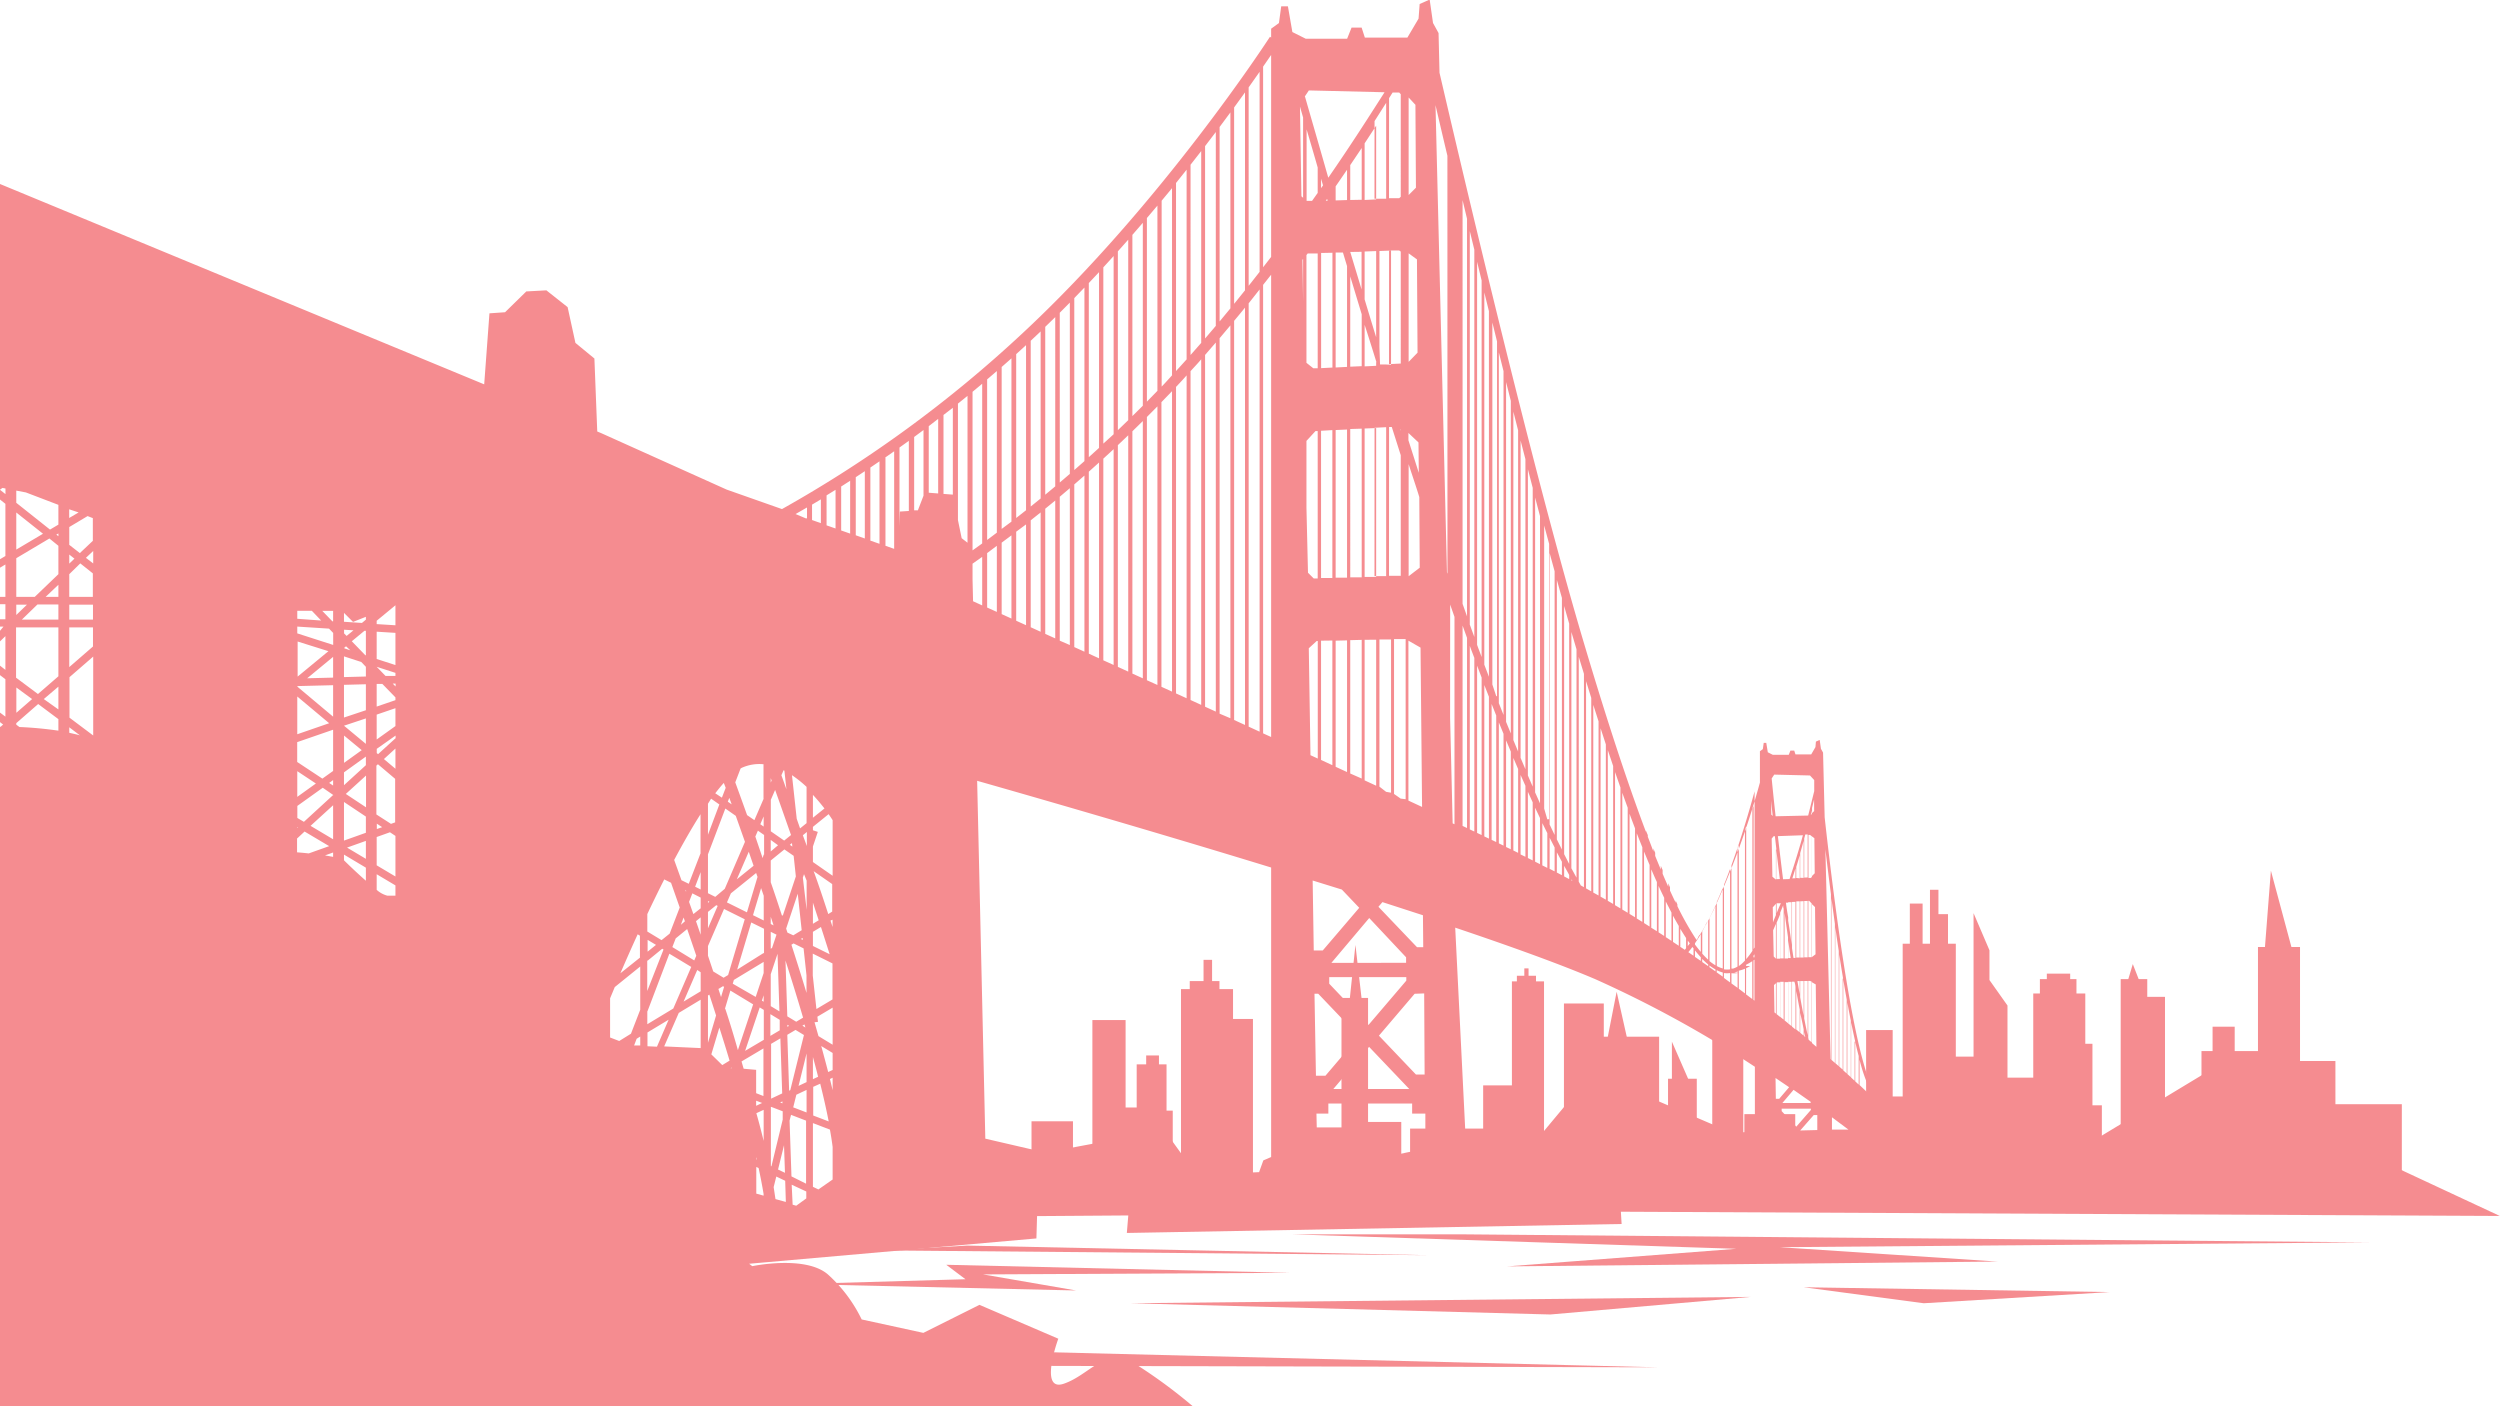 <svg id="Graphics" xmlns="http://www.w3.org/2000/svg" viewBox="0 0 342.53 192.64"><defs><style>.cls-1{fill:#f58c90;}</style></defs><title>bridge2</title><rect class="cls-1" x="260.69" y="129.3" width="7.28" height="28.06"/><rect class="cls-1" x="270.7" y="138.1" width="3.79" height="14.1"/><rect class="cls-1" x="278.58" y="136.12" width="7.13" height="25.02"/><rect class="cls-1" x="292.38" y="136.58" width="4.25" height="22.75"/><rect class="cls-1" x="301.63" y="144.01" width="9.25" height="8.64"/><rect class="cls-1" x="309.37" y="129.75" width="5.76" height="27.75"/><rect class="cls-1" x="303.15" y="140.67" width="3.03" height="7.73"/><rect class="cls-1" x="290.56" y="134.15" width="3.64" height="22.6"/><rect class="cls-1" x="279.49" y="134.15" width="5.01" height="5"/><rect class="cls-1" x="273.88" y="147.65" width="4.85" height="5.91"/><rect class="cls-1" x="284.95" y="151.44" width="3.03" height="5.76"/><rect class="cls-1" x="312.4" y="145.37" width="7.58" height="9.86"/><rect class="cls-1" x="317.1" y="151.29" width="11.98" height="10.62"/><rect class="cls-1" x="264.78" y="144.77" width="7.13" height="12.74"/><rect class="cls-1" x="255.07" y="150.23" width="7.28" height="8.64"/><rect class="cls-1" x="255.68" y="141.13" width="3.64" height="15.01"/><rect class="cls-1" x="239" y="152.65" width="6.97" height="7.58"/><rect class="cls-1" x="234.6" y="142.34" width="4.25" height="17.59"/><rect class="cls-1" x="228.54" y="147.8" width="3.94" height="7.73"/><rect class="cls-1" x="218.83" y="142.04" width="8.49" height="12.59"/><rect class="cls-1" x="214.28" y="137.49" width="5.46" height="18.81"/><rect class="cls-1" x="207.15" y="134.46" width="4.4" height="27.75"/><rect class="cls-1" x="203.21" y="148.71" width="5.31" height="13.95"/><rect class="cls-1" x="187.29" y="153.72" width="4.7" height="8.04"/><rect class="cls-1" x="193.2" y="154.63" width="11.07" height="6.98"/><rect class="cls-1" x="183.8" y="136.73" width="3.64" height="23.96"/><rect class="cls-1" x="176.82" y="154.47" width="7.28" height="7.58"/><rect class="cls-1" x="167.27" y="139.61" width="4.4" height="24.87"/><rect class="cls-1" x="161.81" y="135.52" width="7.13" height="27.15"/><rect class="cls-1" x="155.74" y="145.83" width="4.09" height="11.68"/><rect class="cls-1" x="149.67" y="139.76" width="4.55" height="19.87"/><rect class="cls-1" x="152.86" y="151.74" width="4.1" height="6.52"/><polygon class="cls-1" points="314.19 130.64 311.14 119.29 310.27 130.49 314.19 130.64"/><polygon class="cls-1" points="293.24 134.71 292.22 132.09 291.35 135 293.24 134.71"/><polygon class="cls-1" points="270.4 145.77 270.4 125.11 272.58 130.2 272.58 134.28 275.05 137.77 275.05 148.39 270.4 145.77"/><polygon class="cls-1" points="223.1 143.01 221.5 135.88 219.9 144.03 223.1 143.01"/><polygon class="cls-1" points="229.07 154.06 229.07 142.72 231.55 148.39 229.07 154.06"/><polygon class="cls-1" points="184.84 137.77 185.71 129.47 186.73 138.35 184.84 137.77"/><rect class="cls-1" x="207.83" y="133.69" width="2.62" height="2.62"/><rect class="cls-1" x="208.85" y="132.68" width="0.58" height="1.89"/><rect class="cls-1" x="163.01" y="134.42" width="4.07" height="2.33"/><rect class="cls-1" x="164.9" y="131.51" width="1.17" height="4.51"/><rect class="cls-1" x="157.04" y="144.61" width="1.75" height="2.04"/><rect class="cls-1" x="158.06" y="152.17" width="2.62" height="5.68"/><rect class="cls-1" x="141.33" y="153.63" width="5.68" height="5.82"/><rect class="cls-1" x="280.44" y="133.4" width="3.2" height="1.6"/><rect class="cls-1" x="282.62" y="143.01" width="4.07" height="11.49"/><rect class="cls-1" x="265.01" y="125.25" width="1.89" height="7.42"/><rect class="cls-1" x="261.67" y="123.8" width="1.75" height="8.15"/><rect class="cls-1" x="264.43" y="121.91" width="1.16" height="10.04"/><polygon class="cls-1" points="200.57 169.12 324.63 170.22 243.82 170.88 273.69 172.85 206.5 173.51 237.9 171.1 177.07 169.12 200.57 169.12"/><polygon class="cls-1" points="132.5 170.66 195.74 171.98 120.86 171.32 132.5 170.66"/><polygon class="cls-1" points="109.23 175.93 147.43 176.81 134.69 174.61 176.85 174.39 129.65 173.29 132.28 175.27 109.23 175.93"/><polygon class="cls-1" points="239.87 177.69 154.9 178.56 212.42 180.1 239.87 177.69"/><polygon class="cls-1" points="289.06 177.03 247.12 176.37 263.58 178.56 289.06 177.03"/><polygon class="cls-1" points="227.13 187.34 138.87 185.15 137.99 187.13 227.13 187.34"/><path class="cls-1" d="M145,188.64L134.2,184l-7.69,3.84L118.06,186a20,20,0,0,0-4.61-6.15c-3.07-2.69-10.38-1.15-10.38-1.15l-0.43-.33L142,174.9l0.09-3.06,12.5-.09-0.2,2.4,67.79-1.23-0.1-1.68,120.42,0.58L317.17,160l-15-7.77L287.66,161l-6.21-4.14-4.14-2.07-13.46,3.1-4,.95c-1-1-2.11-2.15-3.38-3.37,0.06-.14.1-0.24,0.11-0.27a3.27,3.27,0,0,0,.63.81c1.45,1.26,2.75,1.74,3.88,1.44a3.65,3.65,0,0,0,2.18-2.26l-0.35-.12a3.33,3.33,0,0,1-1.93,2c-1,.27-2.19-0.18-3.54-1.36-3.16-2.75-6.16-26.82-7.45-38.51l-0.22-8.87-0.29-.52-0.17-1.21-0.52.23-0.06.75-0.58,1H246l-0.17-.52h-0.52l-0.23.58H242.9l-0.69-.35L242,107h-0.35l-0.12.86-0.4.29v4.29A113.49,113.49,0,0,1,234.74,130l-0.05.09h0c-0.27.54-.54,1.07-0.81,1.58v-0.1l-0.21.38V132c-0.27.48-.54,0.93-0.8,1.36v-0.08l-0.22.36v0.06l-0.2.31a40.56,40.56,0,0,1-2.63-4.64v-0.23l-0.23-.54v0.3c-0.26-.53-0.52-1.09-0.78-1.66v-0.45l-0.24-.56v0.48q-0.38-.85-0.77-1.77v-0.51l-0.25-.58v0.51q-0.38-.91-0.77-1.87v-0.43l-0.25-.59v0.4q-0.37-1-.76-2v-0.23l-0.26-.61v0.16q-3.76-10-8.28-25.15c-7.36-24.53-17.72-69.06-20-78.85l-0.13-5.44-0.76-1.38-0.46-3.21-1.37.61-0.15,2-1.53,2.6H187L186.56,9h-1.38l-0.61,1.53h-5.66l-1.84-.92-0.61-3.52h-0.92l-0.31,2.29-1.07.77v1.21l-0.16-.1c-0.15.23-14.86,22.93-34,40.71a170.34,170.34,0,0,1-32.86,24l-7.58-2.67-17.2-7.74-0.53-.22-0.39-10-2.6-2.14-1.07-4.9L74.86,45l-2.75.15L69.2,48l-2.14.15-0.72,9.73L0,30.43V72.31l0.34-.24,0.41,0.08v0.77L0,72.33v1.33l0.74,0.59V81.4L0,81.84V83l0.74-.44V87H0v1H0.74v2.07H0v1H0.48L0,91.65V93.1l0.74-.72V97L0,96.42v1.3l0.74,0.56v5.13L0,102.85v1.31l0.43,0.33-0.35.31H0v93.08H163.41a70,70,0,0,0-8.45-6.15c-3.46-1.92-5.77,1.92-9.22,3.08S145,188.64,145,188.64ZM51.63,118.07l0.73,0.48-0.73.26v-0.74ZM47.14,106l2.42,2-2.42,1.74V106Zm0-12,0.27-.23L48,94.32l-0.82-.27V94Zm0-2.5,1.29,0.08-0.94.77L47.14,92V91.48Zm-6.41,28.58,1-.93,3.37,2-2.8,1c-0.52-.06-1.06-0.11-1.6-0.15v-1.92Zm0-1.55,0.09,0.05-0.09.08v-0.14Zm0-7.65,2.55,1.69-2.55,1.83v-3.51Zm0-10.23,4.37,3.66-4.37,1.51v-5.17Zm0-7.55L45,94.44l-4.22,3.48V93.07ZM9.49,104.87l1.46,1.1c-0.46-.13-1-0.24-1.46-0.35v-0.75Zm0-23.67,0.71,0.56-0.71.68V81.2ZM2.23,99.41L4.4,101l-2.16,1.88V99.41Zm0-11.34H3.69L2.23,89.48V88.07Zm0-12.63,3.66,2.91L2.23,80.52V75.44ZM8,77.1l-1.15.68L2.23,74.11V72.44l1.32,0.25L8,74.39v2.7Zm0,1.59-0.28-.22L8,78.31v0.38Zm0,5.2L4.76,87H2.23v-5.3L6.77,79,8,80v3.87ZM8,87H6.25L8,85.34V87Zm0,3.11H3l2.13-2.07H8v2.07Zm0,7.77-2.8,2.43-3-2.24V91.18H8v6.73Zm0,4.54L6,101l2-1.7v3.16Zm0,2.91a52,52,0,0,0-5.34-.5l-0.43-.32V104.3l3-2.62L8,103.75v1.61Zm2.77-29.9-1.29.76V75Zm2,3.84L10.94,81,9.49,79.87V77.43L12,75.93l0.72,0.28V79.3Zm0,3.15-1-.77,1-.94v1.7Zm0,4.58H9.49V83.89L11,82.41l1.72,1.37V87Zm0,3.11H9.49V88.07h3.25v2.07Zm0,3.66L9.49,96.62V91.18h3.25V93.8Zm0,12.22-3.25-2.44V98l3.25-2.82V106ZM44,90.24L40.73,90V88.91h2Zm1.64,0.11h-0.1l-1.38-1.43h1.48v1.44Zm0,3.23L40.73,92V91.07l4.35,0.28,0.57,0.59v1.64Zm0,4.48-3.55.09,3.55-2.93v2.84Zm0,5.35-4.92-4.13,0.07-.06,4.85-.12v4.31Zm0,7.44-1.47,1.05-3.45-2.28V106.9l4.92-1.7v5.64Zm0,2-0.54-.36,0.54-.39v0.75Zm0,1.3-4,3.67-0.9-.53v-1.65l3.48-2.49,1.45,1v0.05Zm0,6.06-3.09-1.84,3.09-2.82v4.66Zm0,2.41-1.11-.2,1.11-.4v0.6Zm4.49-32.5-0.54.45-2.46-.16V89.19l1.24,1.24,1.76-.7v0.41Zm0,4.88-0.07,0-1.86-1.92,1.73-1.43h0.2V95Zm0,2.91-3,.08V95.15l2.37,0.77,0.63,0.66v1.36Zm0,4.62-3,1V99.05l3-.08v3.58Zm0,4.61-3-2.49,3-1v3.51Zm0,2.92-3,2.74v-1.76l3-2.16v1.18Zm0,5.76L47.38,114l2.77-2.52v4.35Zm0,3.5-3,1.07V115.1l3,2v2.26Zm0,3.57-2.58-1.54,2.58-.92v2.46Zm0,3c-1.27-1.11-2.54-2.34-3-2.8v-0.78l3,1.79v1.79Zm4.05-35-2.57-.16V90.27l2.57-2.12v2.74Zm0,5.45-2.57-.83V91.77l2.57,0.16v4.41Zm0,1.49-1.36,0-1.21-1.25h0l2.57,0.83v0.39Zm0,1.43-0.37-.38H54.2v0.39Zm0,1.89-2.57.88v-3.1l0.78,0,1.79,1.84v0.39Zm0,3.55-2.57,1.84v-3.41l2.57-.88v2.45Zm0,1.68-2.38,2.17-0.18-.15v-0.58L54.2,106v0.4Zm0,4.17-1.58-1.33,1.58-1.44v2.77Zm0,7.33-0.61.22-2-1.29v-6.69l0.21-.19,2.36,2v6Zm0,7.43-2.57-1.53v-3.88l1.82-.65,0.75,0.5v5.55Zm0,2.63-1.1,0a3.52,3.52,0,0,1-1.47-.8V125l2.57,1.53V128ZM251.93,151.3l-0.47-.42V132.28c0.15,1.07.31,2.15,0.47,3.23V151.3Zm0.6-12h-0.06v12.47l-0.47-.42V136C252.17,137.12,252.35,138.23,252.53,139.32Zm0.49,13-0.47-.43V139.43c0.15,0.92.31,1.84,0.47,2.73v10.13Zm1.71-2.12a21.86,21.86,0,0,0,1.82,5.05l-0.34-.11,0,0.12-1.43-1.36v-3.7Zm-0.54-2.22c0.15,0.68.31,1.33,0.47,1.94v3.92l-0.47-.44v-5.42Zm-0.54-2.54q0.27,1.32.54,2.52H254.1v5.36l-0.47-.44V145.4Zm-0.07,7.38-0.47-.43v-9.79q0.23,1.27.47,2.47v7.75ZM251,158.3l2.26,1.69H251Zm-0.07-30c0.15,1.15.31,2.31,0.47,3.49v19.06l-0.47-.42V128.26Zm-0.83-6.72c0.23,1.92.48,4,.76,6.15v22.63l-0.05-.05Zm-1.52-8c-0.25,1-.53,2.18-0.84,3.38l-4.46.1c-0.26-2.34-.44-4.16-0.54-5.18l0.35-.53,4.9,0.12,0.58,0.63v1.47Zm-5.16,23v-4.94c0.16-.37.32-0.75,0.47-1.13v6.06H243.4Zm0.07,3.23h0.4v4.74l-0.47-.38v-4.28Zm-0.07-9.38v-1.45l0,0,0.58,0C243.8,129.4,243.6,129.89,243.4,130.38Zm1.09,6.12v-6.27q0.23,1.68.47,3.36v2.9h-0.47Zm0.47,3.22v5.64l-0.47-.38v-5.25H245Zm-0.27-10.87H245v2C244.87,130.17,244.77,129.5,244.69,128.85Zm-0.41-3.21c-0.26-2.1-.5-4.1-0.71-5.91l3.43-.12c-0.55,2-1.17,4-1.83,6Zm3.95-5.88v5.56l-0.14.14-0.33,0v-5.89H248Zm-0.15-2.93,0.15-.6v0.46ZM248.22,129v7.37l0,0h-0.45v-7.73h0.1Zm0,10.72v8.31l-0.41-.35-0.06-.29v-7.77H248Zm-0.14,16.62h-3.87l1.53-1.8,2.34,1.64v0.16Zm-0.41-27.68v7.73h-0.47v-7.72Zm-0.47-3.2v-5.35l0.15-.56h0.32v5.89Zm0.47,14.16v7.43q-0.24-1.1-.47-2.28v-5.14h0.47Zm-0.33,7.68-0.14-.12v-0.55Zm-0.22-18.61v7.72h-0.47v-7.7Zm-0.47-3.2V122.1q0.24-.85.47-1.68v5.08Zm0.47,14.14v4.76c-0.16-.82-0.32-1.66-0.47-2.53v-2.22h0.47Zm0,6.64v0.84l-0.47-.39V144C246.82,144.78,247,145.56,247.13,146.31Zm-0.54-17.56v7.7h-0.47v-7.69Zm-0.47-3.2V124h0q0.25-.81.48-1.61v3.17Zm0.47,14.13v1.79c-0.1-.59-0.21-1.18-0.31-1.79h0.31Zm0,3.91v3.11l-0.47-.39V141C246.27,141.87,246.43,142.75,246.59,143.59ZM246,128.78v7.69h-0.27c-0.07-.44-0.13-0.88-0.2-1.32V128.8Zm-0.43-3.21q0.22-.69.43-1.38v1.36Zm0.43,15v5.7l-0.47-.39v-6.16h0.32C245.95,140,246,140.27,246,140.55Zm-1-4.06V134.1c0.12,0.8.23,1.59,0.35,2.39H245Zm0.47,3.22v6.09l-0.47-.38v-5.7h0.47ZM245,131.37v-2.54l0.47,0v5.84C245.34,133.55,245.18,132.46,245,131.37Zm-0.62,13.55-0.47-.38v-4.8h0.47v5.19Zm-0.47-8.41v-6.25c0.14-.34.27-0.68,0.41-1,0,0.15,0,.31.06,0.46v6.81h-0.47Zm-0.54-10.83V121.6c0.15,1.29.31,2.65,0.49,4.06Zm5.19-9.33-0.29.27v-0.7l0.28-1.16Zm0.08,8.52-0.38.38v-5.43l0.33,0.24Zm0.11,11.1-0.49.37V129.1l0.42,0.4Zm0.12,12.68-0.61-.52V139.8l0.52,0.3Zm-2.22,11.46L248.5,158l0.49,0,0,2.05Zm-0.54-.52-2-2.13v-0.34h4v0.18ZM243.35,158h0.19l2.1,2.2-2.25.1Zm-0.08-5.08,1.86,1.26-1.36,1.59h-0.46Zm-0.21-12.74,0.26-.24v4.15l-0.2-.16Zm-0.12-7.5c0.13-.28.25-0.59,0.38-0.88v4.77h0l-0.3-.3Zm-0.05-3.15,0.43-.47v1.54c-0.13.32-.27,0.64-0.4,1Zm-0.15-9.41,0.27-.33h0.17l0.21,1.84h-0.07v4.11h0l-0.48-.4Zm-0.08-5.18,0.22,2.07-0.19-.17ZM201,89.67l-0.61-1.72V32.64L201,35.19V89.67Zm0,29-0.61-.29V90.93L201,92.61v26.06Zm1-26.18-0.62-1.69V36.88L202,39.43V92.49Zm0,26.66-0.62-.29V93.71l0.18,0.49L202,95.36v23.79Zm1-23.91-0.52-1.39-0.1-.28V41.09l0.62,2.56v51.6Zm0,24.39-0.62-.29V96.42l0.62,1.63v21.58Zm1-21.69-0.63-1.65v-51l0.63,2.56V97.94Zm0,22.18-0.63-.3V99.08l0.63,1.6v19.43Zm1-19.53L204.47,99V49.4L205.11,52v48.62Zm0,20-0.63-.3V101.67l0.63,1.58V120.6Zm1-17.42-0.64-1.61V53.5l0.64,2.57v47.11Zm0,17.91-0.64-.31V104.2l0.64,1.56v15.33Zm1-15.37-0.65-1.59V57.57l0.65,2.57v45.58Zm0,15.87-0.65-.31V106.66l0.65,1.54v13.38Zm1-13.39-0.65-1.57v-45l0.65,2.56v44Zm0,13.88-0.65-.32V109.07l0.65,1.51v11.5Zm1-11.46-0.66-1.55V65.58l0.66,2.55v42.48Zm0,12-0.66-.32V111.4l0.66,1.48v9.69Zm1-9.61-0.66-1.53V69.51l0.66,2.55V113Zm0,10.11-0.66-.33v-9.08l0.66,1.45v8Zm1-7.83-0.67-1.49V73.39l0.67,2.54v39.31Zm0,8.34-0.67-.34v-7.39l0.67,1.41v6.32Zm1-6.14L211.57,116V77.22l0.68,2.52v37.72Zm0,6.65-0.68-.34V118l0.68,1.37v4.75Zm1-4.52-0.68-1.42V81l0.68,2.49v36.11Zm0,5-0.68-.35V120l0.68,1.33v3.26Zm1-3-0.69-1.38V84.68l0.69,2.46v34.51Zm0,3.52-0.69-.36V122l0.69,1.29v1.87Zm1-1.54-0.69-1.34v-34l0.69,2.42v32.91Zm0,2.08-0.69-.37v-1.45l0.69,1.24v0.57Zm1-.21-0.7-1.28V91.81l0.7,2.37V125.5Zm-0.55.46-0.15-.08V125.7Zm1.57,0.85-0.42-.23-0.29-.52V95.22l0.71,2.32v29.26Zm1,0.57-0.71-.4V98.55l0.71,2.29v26.54Zm1,0.57-0.72-.4V101.8l0.72,2.25V128Zm1,0.57-0.72-.41V105l0.72,2.21v21.34Zm1,0.59-0.73-.43V108l0.73,2.17v18.9Zm1,0.61-0.74-.44V111l0.74,2.12v16.57Zm1,0.6-0.74-.44v-16c0.25,0.7.5,1.39,0.74,2.05v14.34Zm1,0.61-0.75-.45V116.72c0.25,0.68.5,1.34,0.75,2v12.23Zm1,0.64-0.76-.47V119.39c0.25,0.65.51,1.3,0.76,1.92v10.27Zm1,0.64-0.76-.48v-9.79l0.76,1.83v8.44Zm1,0.64-0.77-.48v-8c0.26,0.6.51,1.18,0.77,1.74v6.75Zm1,0.65-0.77-.5v-6.36c0.26,0.57.52,1.11,0.77,1.63v5.22Zm1,0.67-0.78-.51v-4.89c0.26,0.53.52,1,.78,1.53v3.87Zm1,0.67-0.79-.52v-3.59q0.4,0.73.79,1.4v2.71Zm1,0.34-0.17.22-0.62-.41v-2.47c0.27,0.45.53,0.86,0.79,1.26v1.4Zm0.51-.66c-0.09.13-.19,0.24-0.28,0.37V134.1Zm0.51,1.69-0.71-.49c0.19-.23.37-0.46,0.56-0.71l0.15,0.19v1Zm1-.53c-0.27-.31-0.53-0.65-0.8-1v-0.18c0.27-.4.54-0.82,0.8-1.26v2.46Zm0,1.24-0.8-.55v-0.89q0.41,0.51.8,0.94v0.5Zm1-.17a10.52,10.52,0,0,1-.81-0.83v-3.06c0.27-.47.55-1,0.81-1.47v5.36Zm0,0.88-0.81-.56v-0.42a10.15,10.15,0,0,0,.81.75v0.23Zm1-.11a6,6,0,0,1-.82-0.58V131c0.28-.55.55-1.13,0.82-1.71v8.24Zm0,0.83-0.82-.58v-0.22a6.16,6.16,0,0,0,.82.53v0.26Zm1-.4a3.76,3.76,0,0,1-.82-0.33v-8.78c0.28-.63.56-1.27,0.82-1.92v11Zm0,1.12-0.82-.58v-0.3a4,4,0,0,0,.82.31v0.58Zm1-1a2.76,2.76,0,0,1-.83,0V126.43c0.29-.71.56-1.43,0.83-2.15V138Zm0,1.79-0.83-.61v-0.67a3,3,0,0,0,.83,0v1.24Zm3.36-4.77-0.13.2V115.61l-0.17.49V135.5a11.19,11.19,0,0,1-.85,1.13V118.46l-0.17.45v17.92a5.08,5.08,0,0,1-.84.75V121l-0.18.43v16.22a2.5,2.5,0,0,1-.62.28l-0.21,0V123.77c1.37-3.78,2.46-7.53,3.17-10.13V135Zm-2.82,3.45a2.66,2.66,0,0,0,.49-0.19v2.26l-0.84-.61v-1.4A2.93,2.93,0,0,0,238.28,138.5Zm1.51-.93v3.76l-0.84-.64v-2.48A4.58,4.58,0,0,0,239.79,137.57Zm1-1.18v5.71l-0.85-.64V137.4A9.26,9.26,0,0,0,240.81,136.39Zm0.3,5.93-0.13-.1v-6.07l0.13-.18v6.34Zm-41-10c7.78,2.62,14.53,5.07,19.05,7a155.16,155.16,0,0,1,22,12.06v8.9l-3.14.14-14.49-6.21s-1.55-5.18-3.11-3.62-13.46,16-13.46,16l-3.32-.74-0.05-1.77L202,163.13l-1.22-2.6Zm-0.7-44.29,0.6,1.71v28.41l-0.25-.12-0.35-14.44V88.07Zm0-59.7,0.6,2.54V86.78L199.4,85V28.37Zm-2-8.71c0.45,1.94,1,4.29,1.63,6.94V83.83l-0.07-.2Zm-6.77,12.83-1.59,0V21.81l1.59-2.5V32.49Zm0,22.71-0.83,0L189,52.76V39.61l1.59-.06V55.2Zm0,29-1.59,0V63.83l1.59-.08V84.23Zm0,29.55L189,113V92.83l1.59,0v21Zm2-81.52-0.21.19-1.39,0V18.67l0.48-.77,0.91,0,0.21,0.23V32.26Zm0,22.84-1.6.08V39.54l1.39,0,0.21,0.15V55.1Zm0,9.19-0.06-.2,0.06,0.06v0.14Zm0,19.89-1.6,0V63.72l0.37,0,1.23,3.87v16.6Zm0,30.53L191,114V92.78l1.54,0,0.05,0v21.94ZM194,30.94l-1,1V18.58l0.93,1Zm0.22,22.6L193,54.8V39.93l1.14,0.83ZM194.39,70c-0.47-1.48-.95-3-1.42-4.46v-1l1.38,1.3Zm0.13,13L193,84.17h0V68.81c0.48,1.51,1,3,1.46,4.51Zm0.32,32.78-1.87-.87V93l1.66,0.95ZM195,135l-0.85,0-5.29-5.54,0.55-.64,5.55,1.8Zm-6.45-95.38V51.43q-0.81-2.63-1.58-5.19V39.68Zm-1.58-7V24.86l1.58-2.42V32.54Zm1.58,22.25v0.47l-1.58.08v-5.7Q187.78,52.22,188.58,54.82Zm0,9V84.27l-1.58,0V63.93Zm0,29v20l-1.58-.73V92.88Zm4.1,43.51v0.76H182.42L187.6,131Zm-6.1-96.66v5.16L185,39.74ZM185,32.62V27.84l1.57-2.34v7.09Zm1.57,15.66v7.11l-1.57.07V43.09Zm0,15.67V84.32l-1.57,0V64Zm0,28.94v19L185,111.2V92.93Zm0.93,52.76L182.12,140v-0.9h10.56v0.48Zm0.08,3,5.51,5.78H182.68Zm7.61,3.79H194l-5.07-5.32,4.89-5.74,1.31-.05Zm-14.82,5.36H182v-1.38h11.48v1.38h1.81l0,2.6-1.22,2.45-3.66.76-1.31-.19-1.76-1.17-2,.61h0l-1.71-.25-2.27.85L180.44,161Zm-0.27-16.43,0.51,0,5.58,5.85-4.59,5.39H180.3Zm-0.25-15.51,4,1.24,2.38,2.5-5,5.85H180Zm4.71-84.18V55.49l-1.56.08V39.82l1,0Zm-1.56-9V30.75c0.54-.77,1.05-1.53,1.56-2.27v4.15Zm1.56,31.39V84.37l-1.56,0V64.14Zm0,28.89V111l-1.56-.72V93Zm-2-53.11V55.58l-1.55.08V39.88Zm0-8.43v0Zm-0.91,1.3,0.18-.25,0.07,0.25h-0.25ZM181,31V29.7l0.27,0.92Zm1.55,33.15V84.41l-1.55,0V64.24Zm0,28.83v17.08l-1.55-.72V93Zm-3.23,1.06,1.09-1h0.14v16.11l-1-.46ZM179,65.63l1.24-1.35,0.3,0v20.2H180l-0.79-.79L179,74.8V65.63Zm0-25.47,0.17-.21,1.37,0V55.68l-0.6,0L179,54.93V40.16Zm0-17.28c0.47,1.61,1,3.38,1.54,5.29v3.48l-0.77,1.09-0.75,0,0,0V22.88Zm-0.24-4.42,0.57-.85,10.37,0.25c-2,3.13-4.57,7.18-7.71,11.71C180.73,25.13,179.62,21.33,178.8,18.46Zm-0.31,22.36,0.09-.11v5.8Zm-0.34-21,0.43,1.5v11l-0.23-.21Zm-78,131.75,0.14-.08,0,0.09h-0.16Zm-0.79-8.12,0.75-2.51,3.12,1.89-2.09,6.27C100.57,147.21,100,145.32,99.37,143.43Zm-1.86,6.23,1.1-3.67c0.48,1.52.95,3,1.4,4.53l-1,.61Zm1.33-7.85-0.36-1.11,0.63-.38,0.15,0.09Zm-0.67-2v0h0ZM97,141.61l0.19-.11c0.31,0.95.62,1.9,0.92,2.85L97,148.09v-6.48Zm0-6.77,2.2-5.08,2.84,1.41-2.28,7.64-0.62.37-1.42-.86L97,136.16v-1.31Zm6.25-11-2.3,1.86,1.64-3.78ZM103,118.57l0-.07,0,0Zm0.6,6.26,0.19,0.54-1.45,4.85-2.74-1.36,0.54-1.24ZM97,130.16l1.14-.92,0.19,0.1L97,132.41v-2.26Zm0-1.48,0.19,0.09-0.19.15v-0.24Zm-8.29,18,2.9-1.75-1.6,3.7-1.3-.06v-1.89Zm0-2.9,3-7.89,3,1.81-2.46,5.7-3.56,2.15v-1.77Zm5.44-11.27c0.41,1.19.83,2.41,1.25,3.66l-0.28.64-3-1.83,0.46-1.19ZM94,127.41l-0.1-.28L94,127.22Zm-0.71,4.52,0.37-1,0.18,0.52Zm-4.56,4.92,2-1.64,0.18,0.11L88.68,141v-4.19Zm0-2.86,1.15,0.69-1.15.93V134Zm-1,2.4L85,138.57c0.63-1.46,1.44-3.31,2.37-5.34l0.31,0.19v3Zm0,7.15-1.28,3.31-1.61,1-1.25-.48V142l0.64-1.54,3.49-2.82v5.91Zm0,4.92-0.85,0,0.35-.92,0.49-.3v1.26Zm3.74-23.6h0v0Zm0.47,1.31,1.19,3.39-1.38,3.58-1.11.89-1.95-1.18v-2.39c0.73-1.55,1.51-3.15,2.32-4.75ZM96,122.09l-1.63,4.22-1-.49-1-2.78c1.19-2.23,2.41-4.38,3.61-6.26v5.3Zm0,5-0.76-.38,0.76-2v2.35Zm0,2.58-1,.79-0.59-1.67,0.45-1.17L96,128.2v1.5Zm0,3.62-0.64-1.86,0.64-.52v2.38Zm0,7.75-2.34,1.41,1.87-4.33L96,138.43v2.64Zm0,7.78-5-.23L93,144l3-1.81v6.66Zm1.43-34.17,1.13,0.79L97,119.59v-4.25Zm2-1.49-0.52,1.35L98,113.91c0.4-.52.79-1,1.17-1.42Zm1.38,3.84,1.26,3.56L99.3,127,98,128.1l-1-.5v-5.33L99.38,116Zm-0.56-1.57-0.53-.37,0.2-.53Zm4.38-.78-1.27,2.94-1-.69c-0.58-1.63-1.13-3.14-1.62-4.49l0.73-1.9,0.14-.08a5.84,5.84,0,0,1,3-.5v4.72Zm0,3.82-0.46-.32,0.46-1.07v1.39Zm0,3.86-0.14.46,0,0-1-2.95,0.35-.81,0.85,0.59v2.68Zm0,9-1.46-.72,1.11-3.71,0.36,1.05v3.38Zm0,4.46L101,138.07l1.93-6.46,1.75,0.86v3.38Zm0,2.75-1.09,3.27L100.4,140l0.15-.52,4.08-2.47v1.63Zm0,3.93-0.24-.15,0.24-.73v0.88Zm0,5.23-2.54,1.5,2-5.95,0.56,0.34v4.11Zm0,13.84c-0.3-1.23-.63-2.5-1-3.8l1-.46v4.27Zm3.12-48.18-0.69-1.92,0.3-.69,0.11,0.06Zm0.76-1.93a15.85,15.85,0,0,1,2,1.6V118l-0.89.72-0.46-1.32Zm0,9.3,0.05,0.48-0.34-.24ZM109.41,154l1.1-4.45v3.93Zm1.1,0.55v3.09l-1.83-.7,0.43-1.73Zm-2.08-19.89,0.3-.18,1.37,0.68,0.4,3.7v2.4C109.85,139.09,109.15,136.88,108.44,134.68ZM110.35,146l-0.41-.25,0.28-.17ZM110,119.66l0.55-.45V121l0,0.14ZM110,134l-0.27-.13,0.24-.14Zm0.52-8.12v4L110,125.47l0.16-.48ZM107.89,133l-0.18-.55,1.59-4.78,0.54,5-1.15.7ZM136.58,78.2l-1.33,1v-22l1.33-1.14V78.2Zm0,10.86-1.33-.6V81l1.33-1v9Zm2-12.37-1.34,1V55.5l1.34-1.18V76.69Zm0,13.28-1.34-.61V79.57l1.34-1V90Zm2-14.84-1.35,1.06V53.74l1.35-1.23V75.13Zm0,15.75-1.35-.61V78.07l1.35-1V90.88Zm2-17.36-1.36,1.1V51.91l1.36-1.28V73.52Zm0,18.26-1.36-.62V76.51l1.36-1.08V91.78Zm2-19.92L143.21,73V50l1.37-1.33V71.86Zm0,20.83-1.37-.62V74.92l1.37-1.12v18.9Zm2-22.54-1.38,1.18V48.07l1.38-1.39V70.16Zm0,23.45L145.2,93V73.28l1.38-1.17V93.6Zm2-25.2-1.39,1.22V46.06l1.39-1.44V68.4Zm0,26.11-1.39-.63V71.59l1.39-1.21V94.51Zm2-27.92-1.4,1.27V44l1.4-1.49v24.1Zm0,28.83-1.4-.64V69.85l1.4-1.26V95.42Zm2-30.7L151.17,66V41.85l1.41-1.55V64.72Zm0,31.61-1.41-.64V68.06l1.41-1.3V96.33Zm2-33.54-1.42,1.37V39.66l1.42-1.6V62.8Zm0,34.45-1.42-.65V66.21l1.42-1.35V97.24Zm2-36.43-1.43,1.42V37.4l1.43-1.65V60.81Zm0,37.35-1.43-.65V64.31l1.43-1.4V98.16Zm2-39.39-1.44,1.48V35.09l1.44-1.7V58.76Zm0,40.3-1.44-.65V62.35l1.44-1.45V99.07Zm2-42.42-1,1.1-0.42.44V32.72L160.58,31V56.65Zm0,43.33-1.45-.66v-39l1.45-1.5V100Zm2-45.52-1.45,1.6V30.29l1.45-1.82v26Zm0,46.43-1.45-.66v-42c0.49-.52,1-1.05,1.45-1.58V100.9Zm2-48.69-1.46,1.66V27.79l1.46-1.87V52.21Zm0,49.6-1.46-.67V56.07c0.49-.54,1-1.07,1.46-1.62v47.36Zm2-51.93-1.47,1.73V25.24l1.47-1.93V49.88Zm0,52.85-1.47-.67V53.85l1.47-1.7v50.57Zm2-55.25-1.48,1.79V22.62l1.48-2V47.48Zm0,56.16L167.1,103V51.56l1.48-1.76v53.85Zm2-58.63-1.49,1.85V19.94l1.49-2.06V45Zm0,59.55-1.49-.68V49.18c0.5-.6,1-1.2,1.49-1.81v57.18Zm2-62.08-1.5,1.91V17.19l1.5-2.13V42.48Zm0,63-1.5-.69v-58c0.51-.64,1-1.27,1.5-1.9v60.61Zm1.58-65.05-1.1,1.42V14.35l1.1-1.6V40.42Zm0,65.78-1.1-.5V44.25l1.1-1.39V106.2Zm-40.28,6c5.93,1.69,22.7,6.49,40.28,11.88v39.67l-1.07.46-0.58,1.61-8.56.39L158.77,159l-7.25,2.59-8.28,1.55L135,161.23Zm-0.63-29.75,1.32-.93v6.65l-1.25-.57-0.07-3V82.44Zm0-23.55,1.32-1.1V79.68l-1.32.95V58.89Zm-2,1.62,1.31-1.06V79.58l-0.8-.62-0.51-2.48v-16Zm-2,1.57,1.3-1V73.11l0-.12-1.28-.1V62.08Zm-2,1.52,1.29-1V72.83l-1.29-.1V63.6Zm-2,1.48,1.28-.95v9l-0.77,2-0.51,0V65.08Zm-2,1.44,1.27-.91v9.61l-1.22.08-0.06,2V66.52Zm-2,1.4,1.26-.88V80.42L121.32,80V67.91Zm-2,1.35,1.25-.85v11.3l-1.25-.44v-10Zm-2,1.32,1.24-.82V79l-1.24-.44v-8Zm-2,1.28,1.23-.79v7.24l-1.23-.43v-6Zm-0.77,5.75-1.23-.43V73.09l1.23-.76v5.27Zm-1,52.83c-0.65-2-1.31-4-2-5.88l2.54,1.77v3.77Zm0.59,0.77v1l-0.28-.88Zm-2,14-0.08-.71,2.09-1.24v5.08l-1.94-1.18c-0.18-.63-0.36-1.26-0.54-1.9Zm1.4,6.87q-0.45-1.73-.95-3.56l1.56,0.95v2.33Zm0.61,0.78v1.71c-0.12-.5-0.24-1-0.37-1.53Zm-2.7,6.22,2.33,0.89q0.23,1.26.37,2.38v4.46l-1.95,1.36-0.75-.36v-8.73Zm0-4.95,1-.45c0.46,1.84.85,3.58,1.16,5.17l-2.12-.81v-3.91Zm0-4.1q0.38,1.37.71,2.7l-0.71.33v-3Zm0-14.16,2.68,1.33,0,0.06v4.88l-2.2,1.31-0.5-4.59v-3Zm0-3,1.1-.66c0.4,1.24.8,2.49,1.19,3.73l-2.29-1.13v-1.93Zm0-4,0.79,2.42-0.79.48v-2.9Zm0-10.38,2.15-1.74c0.35,0.5.55,0.82,0.55,0.82v7.62l-2.7-1.88v-2.13l0.67-2-0.67-.22v-0.48Zm0-4.38c0.62,0.66,1.15,1.31,1.58,1.86l-1.58,1.27v-3.13Zm-0.12-39.77,1.21-.72V76.9l-1.21-.43V74.29Zm-0.79,1.91L109,75.65l1.57-.9V76.2Zm-2,91.27,2,0.93v0.95l-1.38,1-0.49-.14Zm-0.29-8.78,0.2-.79,2.06,0.79v8.64l-2-1ZM107.87,147l1.13-.67,1.15,0.7-1.87,7.55-0.16.08Zm0-1.38,0.24,0.15-0.23.14v-0.28Zm0-1.15-0.25-7.65c0.84,2.63,1.66,5.27,2.41,7.83l-0.94.56ZM106,167.87l0.36-1.45,1.22,0.58,0.09,2.9-1.42-.39C106.17,169,106.09,168.44,106,167.87Zm0.6-2.41,0.82-3.33,0.13,3.78Zm-1-8.58,0.08,0,1.56,0.6,0,1.14L105.7,165l-0.08,0v-8.11Zm1.29-.61,0.31-.14v0.26Zm-1.29-8,1.32-.78,0.25,7.54-1.52.72,0,0v-7.46Zm0-4.07,1.23,0.75,0,1.44-1.28.76v-2.95Zm0-5.5,0.93-2.8,0.26,7.89-1.19-.72v-4.36Zm0-5.81,0.79,0.39-0.61,1.82-0.18.11v-2.32Zm0-2.06,0.39,1.18-0.39-.19v-1Zm0-7.71,1.87-1.52,1.27,0.88,0.3,2.82-1.78,5.35h-0.13c-0.51-1.54-1-3.06-1.53-4.55v-3Zm0-2.82,1,0.73-1,.85v-1.58Zm0-5.47,0.6-1.38c0.68,1.89,1.41,4,2.18,6.18l-0.94.76-1.83-1.27v-4.29Zm0-3,0.12,0.33-0.12.28v-0.61Zm-2,53.27,0.34,0.16c0.27,1.26.5,2.45,0.68,3.55v0.23l-1-.28v-3.66Zm0-1.34,0.07,0.31-0.07,0v-0.27Zm0-7.73,0.82,0.31-0.82.39v-0.7Zm-1.71-4.38c-0.1-.33-0.19-0.65-0.29-1v0l3-1.78v6.52l-1-.39V151.8Z" transform="translate(0 -5.22)"/></svg>